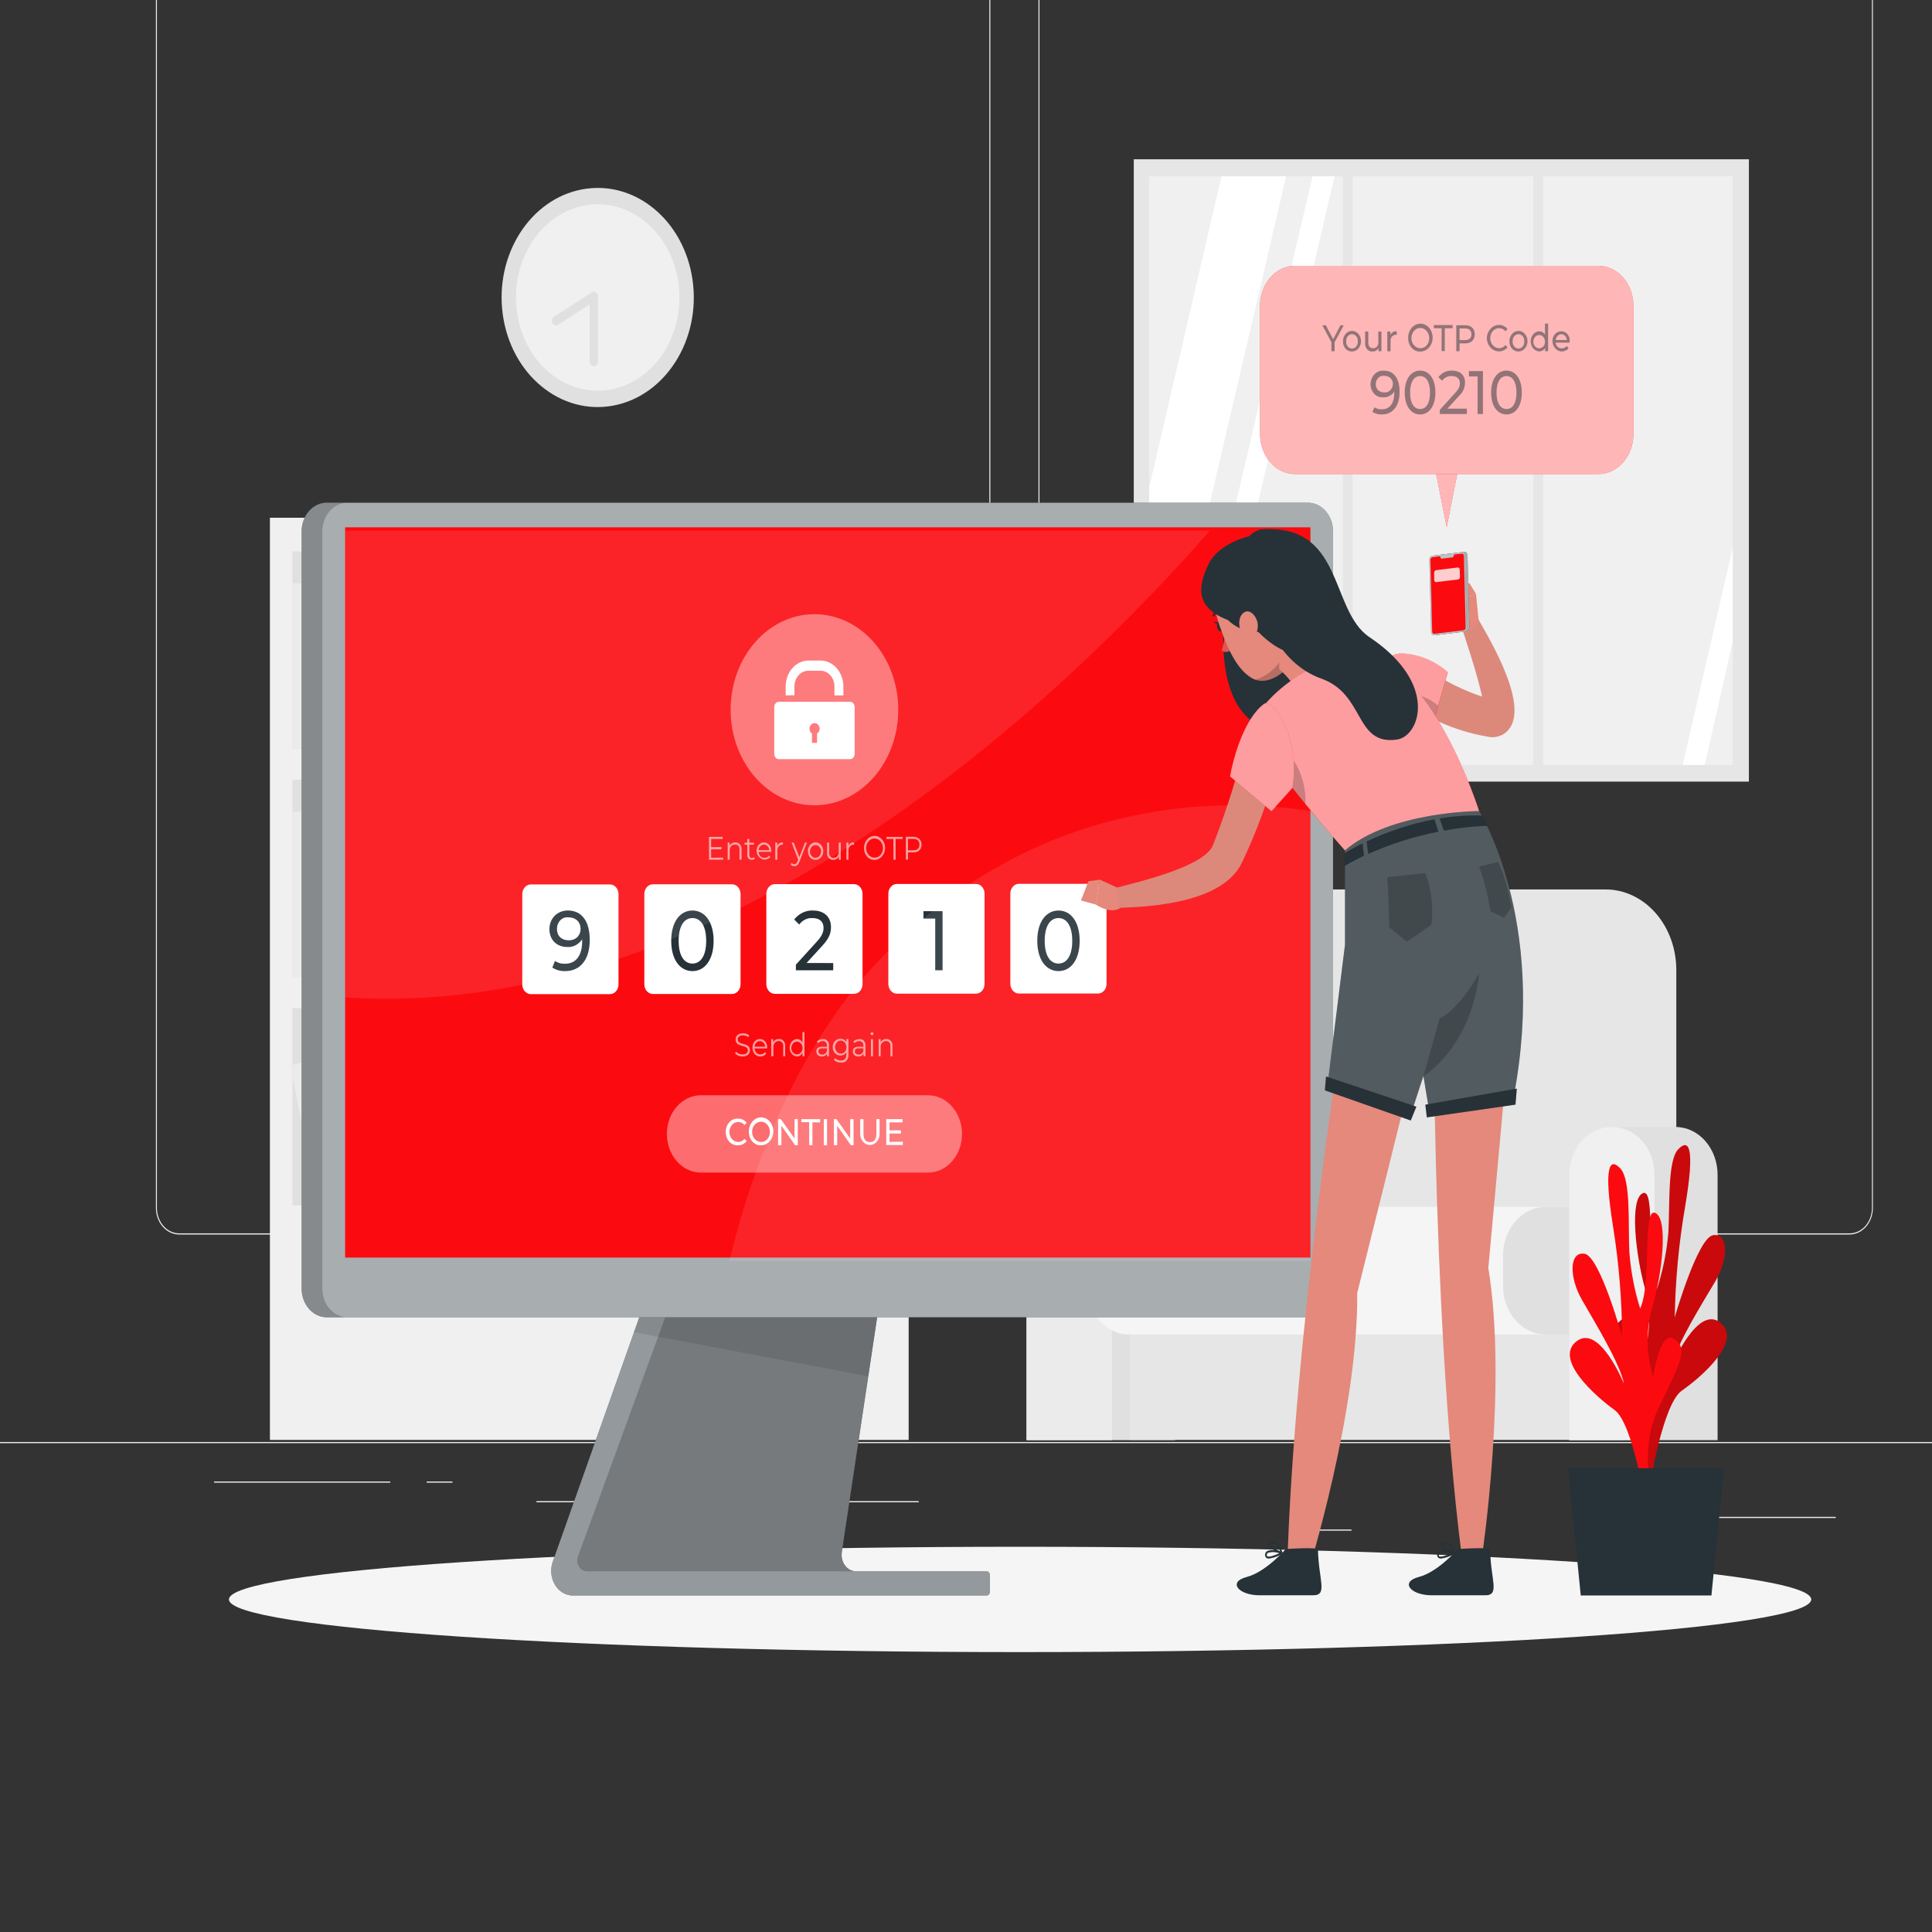 <svg width="500" height="500" viewBox="0 0 500 500" fill="none" xmlns="http://www.w3.org/2000/svg">
<rect x="0" y="0" width="500" height="500" fill="#333333" stroke="none"/>
<g clip-path="url(#clip0_129_144)">
<path d="M528 373.188H0V373.488H528V373.188Z" fill="#EBEBEB"/>
<path d="M475.094 392.56H440.12V392.86H475.094V392.56Z" fill="#EBEBEB"/>
<path d="M349.768 395.835H340.591V396.135H349.768V395.835Z" fill="#EBEBEB"/>
<path d="M439.063 381.387H418.799V381.687H439.063V381.387Z" fill="#EBEBEB"/>
<path d="M101.007 383.41H55.398V383.71H101.007V383.41Z" fill="#EBEBEB"/>
<path d="M117.1 383.41H110.416V383.71H117.1V383.41Z" fill="#EBEBEB"/>
<path d="M237.759 388.49H138.833V388.791H237.759V388.49Z" fill="#EBEBEB"/>
<path d="M250.272 319.489H46.369C44.771 319.486 43.24 318.761 42.112 317.472C40.983 316.183 40.35 314.436 40.35 312.615V-14.185C40.364 -15.996 41.004 -17.728 42.13 -19.003C43.258 -20.279 44.781 -20.997 46.369 -21H250.272C251.871 -21 253.405 -20.276 254.536 -18.986C255.666 -17.697 256.302 -15.948 256.302 -14.125V312.615C256.302 314.438 255.666 316.187 254.536 317.476C253.405 318.765 251.871 319.489 250.272 319.489ZM46.369 -20.759C44.842 -20.756 43.378 -20.062 42.299 -18.829C41.22 -17.597 40.614 -15.927 40.614 -14.185V312.615C40.614 314.356 41.22 316.026 42.299 317.259C43.378 318.491 44.842 319.185 46.369 319.189H250.272C251.8 319.185 253.265 318.492 254.346 317.26C255.426 316.027 256.035 314.357 256.038 312.615V-14.185C256.035 -15.928 255.426 -17.598 254.346 -18.83C253.265 -20.062 251.8 -20.756 250.272 -20.759H46.369Z" fill="#EBEBEB"/>
<path d="M478.695 319.489H274.782C273.183 319.486 271.651 318.761 270.521 317.472C269.391 316.184 268.755 314.437 268.752 312.615V-14.185C268.769 -15.997 269.411 -17.729 270.54 -19.004C271.668 -20.28 273.192 -20.997 274.782 -21H478.695C480.282 -20.994 481.802 -20.275 482.927 -18.999C484.052 -17.724 484.69 -15.994 484.704 -14.185V312.615C484.704 314.434 484.072 316.179 482.945 317.467C481.819 318.756 480.291 319.483 478.695 319.489ZM274.782 -20.759C273.253 -20.756 271.788 -20.062 270.708 -18.83C269.627 -17.598 269.019 -15.928 269.016 -14.185V312.615C269.019 314.357 269.627 316.027 270.708 317.26C271.788 318.492 273.253 319.185 274.782 319.189H478.695C480.224 319.185 481.689 318.492 482.769 317.26C483.85 316.027 484.458 314.357 484.461 312.615V-14.185C484.458 -15.928 483.85 -17.598 482.769 -18.83C481.689 -20.062 480.224 -20.756 478.695 -20.759H274.782Z" fill="#EBEBEB"/>
<path d="M235.161 133.99H69.855V372.646H235.161V133.99Z" fill="#F0F0F0"/>
<path d="M229.311 142.695H75.694V193.732H229.311V142.695Z" fill="#E0E0E0"/>
<path d="M84.417 150.955H75.694V193.72H84.417V150.955Z" fill="#EBEBEB"/>
<path d="M126.615 150.955H117.892V193.72H126.615V150.955Z" fill="#EBEBEB"/>
<path d="M174.515 149.869L165.919 151.558L172.29 193.702L180.886 192.013L174.515 149.869Z" fill="#EBEBEB"/>
<path d="M95.23 156.589H86.507V193.72H95.23V156.589Z" fill="#EBEBEB"/>
<path d="M115.284 156.589H106.561V193.72H115.284V156.589Z" fill="#EBEBEB"/>
<path d="M165.908 156.589H157.186V193.72H165.908V156.589Z" fill="#EBEBEB"/>
<path d="M138.073 155.309L129.559 157.467L136.624 193.714L145.139 191.556L138.073 155.309Z" fill="#EBEBEB"/>
<path d="M102.781 148.823H98.419V193.72H102.781V148.823Z" fill="#EBEBEB"/>
<path d="M154.683 148.823H150.322V193.72H154.683V148.823Z" fill="#EBEBEB"/>
<path d="M75.694 252.836L229.311 252.836V201.799L75.694 201.799V252.836Z" fill="#E0E0E0"/>
<path d="M220.588 252.836H229.311V210.071H220.588V252.836Z" fill="#EBEBEB"/>
<path d="M178.39 252.836H187.113V210.071H178.39V252.836Z" fill="#EBEBEB"/>
<path d="M124.12 251.153L132.716 252.842L139.087 210.698L130.492 209.009L124.12 251.153Z" fill="#EBEBEB"/>
<path d="M209.764 252.836H218.486V215.705H209.764V252.836Z" fill="#EBEBEB"/>
<path d="M189.721 252.836H198.443V215.705H189.721V252.836Z" fill="#EBEBEB"/>
<path d="M139.086 252.836H147.809V215.705H139.086V252.836Z" fill="#EBEBEB"/>
<path d="M159.878 250.67L168.393 252.828L175.458 216.581L166.943 214.423L159.878 250.67Z" fill="#EBEBEB"/>
<path d="M202.224 252.836H206.585V207.939H202.224V252.836Z" fill="#EBEBEB"/>
<path d="M150.321 252.836H154.683V207.939H150.321V252.836Z" fill="#EBEBEB"/>
<path d="M84.417 210.07H75.694V252.836H84.417V210.07Z" fill="#EBEBEB"/>
<path d="M95.23 215.705H86.507V252.836H95.23V215.705Z" fill="#EBEBEB"/>
<path d="M115.284 215.705H106.561V252.836H115.284V215.705Z" fill="#EBEBEB"/>
<path d="M102.781 207.939H98.419V252.836H102.781V207.939Z" fill="#EBEBEB"/>
<path d="M229.311 260.915H75.694V311.952H229.311V260.915Z" fill="#E0E0E0"/>
<path d="M172.582 269.175H163.859V311.94H172.582V269.175Z" fill="#EBEBEB"/>
<path d="M220.491 268.097L211.895 269.787L218.267 311.931L226.862 310.242L220.491 268.097Z" fill="#EBEBEB"/>
<path d="M141.198 274.821H132.476V311.952H141.198V274.821Z" fill="#EBEBEB"/>
<path d="M161.262 274.821H152.54V311.952H161.262V274.821Z" fill="#EBEBEB"/>
<path d="M211.887 274.821H203.164V311.952H211.887V274.821Z" fill="#EBEBEB"/>
<path d="M184.06 273.536L175.545 275.693L182.61 311.94L191.125 309.782L184.06 273.536Z" fill="#EBEBEB"/>
<path d="M148.748 267.056H144.387V311.953H148.748V267.056Z" fill="#EBEBEB"/>
<path d="M200.65 267.056H196.289V311.953H200.65V267.056Z" fill="#EBEBEB"/>
<path d="M120.099 268.108L111.503 269.797L117.874 311.942L126.47 310.252L120.099 268.108Z" fill="#EBEBEB"/>
<path d="M111.492 274.821H102.77V311.952H111.492V274.821Z" fill="#EBEBEB"/>
<path d="M83.66 273.542L75.145 275.7L82.21 311.947L90.725 309.789L83.66 273.542Z" fill="#EBEBEB"/>
<path d="M100.257 267.056H95.895V311.953H100.257V267.056Z" fill="#EBEBEB"/>
<path d="M322.376 230.189H415.536C417.942 230.189 420.325 230.731 422.547 231.782C424.77 232.834 426.789 234.375 428.488 236.318C430.187 238.261 431.533 240.567 432.449 243.104C433.365 245.641 433.833 248.359 433.826 251.103V334.034H304.128V251.103C304.117 245.571 306.033 240.26 309.454 236.339C312.876 232.417 317.524 230.205 322.376 230.189Z" fill="#E6E6E6"/>
<path d="M276.545 291.665H293.209C294.642 291.659 296.062 291.975 297.387 292.596C298.712 293.218 299.916 294.131 300.931 295.285C301.946 296.438 302.75 297.809 303.299 299.318C303.848 300.827 304.129 302.445 304.128 304.078V372.706H265.668V304.078C265.667 302.449 265.947 300.835 266.493 299.329C267.039 297.823 267.84 296.454 268.85 295.302C269.861 294.149 271.06 293.234 272.38 292.61C273.701 291.986 275.116 291.665 276.545 291.665Z" fill="#E0E0E0"/>
<path d="M276.545 291.665H276.894C278.323 291.665 279.738 291.986 281.059 292.61C282.379 293.234 283.578 294.149 284.589 295.301C285.599 296.454 286.4 297.823 286.946 299.329C287.492 300.835 287.772 302.449 287.771 304.078V372.706H265.668V304.078C265.667 302.449 265.947 300.835 266.493 299.329C267.039 297.823 267.84 296.454 268.85 295.301C269.861 294.149 271.06 293.234 272.38 292.61C273.701 291.986 275.116 291.665 276.545 291.665Z" fill="#EBEBEB"/>
<path d="M420.256 341.137H292.417V372.646H420.256V341.137Z" fill="#E6E6E6"/>
<path d="M415.525 312.326H292.237C286.131 312.326 281.181 317.97 281.181 324.932V332.77C281.181 339.732 286.131 345.376 292.237 345.376H415.525C421.632 345.376 426.582 339.732 426.582 332.77V324.932C426.582 317.97 421.632 312.326 415.525 312.326Z" fill="#F5F5F5"/>
<path d="M415.314 312.326H400.034C393.928 312.326 388.978 317.97 388.978 324.932V332.77C388.978 339.732 393.928 345.376 400.034 345.376H415.314C421.42 345.376 426.371 339.732 426.371 332.77V324.932C426.371 317.97 421.42 312.326 415.314 312.326Z" fill="#E0E0E0"/>
<path d="M416.972 291.665H433.646C435.075 291.665 436.49 291.986 437.81 292.61C439.129 293.235 440.328 294.149 441.338 295.302C442.347 296.455 443.147 297.824 443.692 299.33C444.236 300.836 444.515 302.449 444.513 304.078V372.706H406.106V304.078C406.103 302.449 406.382 300.836 406.927 299.33C407.472 297.824 408.272 296.455 409.281 295.302C410.29 294.149 411.489 293.235 412.809 292.61C414.129 291.986 415.543 291.665 416.972 291.665Z" fill="#E0E0E0"/>
<path d="M416.972 291.665H417.331C418.76 291.665 420.175 291.986 421.494 292.61C422.814 293.235 424.013 294.149 425.022 295.302C426.032 296.455 426.832 297.824 427.376 299.33C427.921 300.836 428.2 302.449 428.197 304.078V372.706H406.106V304.078C406.103 302.449 406.382 300.836 406.927 299.33C407.472 297.824 408.272 296.455 409.281 295.302C410.29 294.149 411.489 293.235 412.809 292.61C414.129 291.986 415.543 291.665 416.972 291.665Z" fill="#F0F0F0"/>
<path d="M158.67 104.978C172.227 102.469 181.434 87.905 179.233 72.448C177.032 56.99 164.258 46.494 150.701 49.003C137.144 51.512 127.937 66.076 130.138 81.534C132.339 96.991 145.113 107.487 158.67 104.978Z" fill="#E0E0E0"/>
<path d="M158.074 100.795C169.605 98.661 177.436 86.273 175.564 73.126C173.692 59.98 162.827 51.052 151.296 53.186C139.766 55.32 131.935 67.708 133.807 80.855C135.679 94.001 146.544 102.929 158.074 100.795Z" fill="#F0F0F0"/>
<path d="M153.679 93.548V76.692L143.89 83.013" fill="#F0F0F0"/>
<path d="M153.68 94.752C153.4 94.752 153.131 94.625 152.933 94.399C152.735 94.173 152.624 93.867 152.624 93.548V78.751L144.408 84.06C144.165 84.216 143.877 84.256 143.607 84.17C143.338 84.084 143.11 83.88 142.972 83.603C142.834 83.326 142.798 82.999 142.872 82.692C142.945 82.385 143.121 82.124 143.363 81.965L153.163 75.644C153.323 75.541 153.505 75.488 153.689 75.49C153.873 75.492 154.053 75.548 154.212 75.654C154.372 75.76 154.504 75.912 154.595 76.094C154.687 76.276 154.736 76.482 154.736 76.692V93.548C154.736 93.867 154.625 94.173 154.427 94.399C154.229 94.625 153.96 94.752 153.68 94.752Z" fill="#E0E0E0"/>
<path d="M452.612 41.222H293.42V202.281H452.612V41.222Z" fill="#E6E6E6"/>
<path d="M448.42 45.641H297.401V197.958H448.42V45.641Z" fill="#F0F0F0"/>
<path d="M332.841 45.641L297.401 197.621V126.212L316.114 45.641H332.841Z" fill="white"/>
<path d="M345.396 45.641L309.64 197.958H303.938L339.694 45.641H345.396Z" fill="white"/>
<path d="M448.42 141.756V166.089L441.186 197.958H435.484L448.42 141.756Z" fill="white"/>
<path d="M350.075 42.908H347.53V201.366H350.075V42.908Z" fill="#E6E6E6"/>
<path d="M399.379 42.908H396.834V201.366H399.379V42.908Z" fill="#E6E6E6"/>
<path d="M264 427.56C377.079 427.56 468.748 421.458 468.748 413.931C468.748 406.403 377.079 400.302 264 400.302C150.921 400.302 59.252 406.403 59.252 413.931C59.252 421.458 150.921 427.56 264 427.56Z" fill="#F5F5F5"/>
<path d="M424.407 383.819C424.407 383.819 429.423 371.346 423.689 359.041C417.954 346.736 416.296 343.847 419.95 341.318C423.604 338.79 425.283 351.167 425.283 351.167C427.09 345.578 427.275 339.475 425.811 333.757C423.277 324.86 421.682 310.363 425.146 308.81C428.609 307.257 425.811 326.87 428.831 333.589C430.363 328.886 431.353 323.977 431.777 318.984C432.189 311.832 431.545 300.418 434.28 297.493C437.015 294.567 438.779 296.59 436.086 312.362C434.468 321.791 433.574 331.363 433.414 340.969C433.414 340.969 439.36 320.272 443.362 319.67C447.364 319.068 447.353 325.763 443.932 331.578C440.511 337.393 433.911 347.808 432.833 353.165C432.833 353.165 439.37 337.586 445.241 342.329C451.113 347.073 440.13 356.5 435.231 359.908C430.331 363.315 426.93 384.602 426.93 384.602L424.407 383.819Z" fill="#FB0B0F"/>
<path opacity="0.2" d="M424.407 383.819C424.407 383.819 429.423 371.346 423.689 359.041C417.954 346.736 416.296 343.847 419.95 341.318C423.604 338.79 425.283 351.167 425.283 351.167C427.09 345.578 427.275 339.475 425.811 333.757C423.277 324.86 421.682 310.363 425.146 308.81C428.609 307.257 425.811 326.87 428.831 333.589C430.363 328.886 431.353 323.977 431.777 318.984C432.189 311.832 431.545 300.418 434.28 297.493C437.015 294.567 438.779 296.59 436.086 312.362C434.468 321.791 433.574 331.363 433.414 340.969C433.414 340.969 439.36 320.272 443.362 319.67C447.364 319.068 447.353 325.763 443.932 331.578C440.511 337.393 433.911 347.808 432.833 353.165C432.833 353.165 439.37 337.586 445.241 342.329C451.113 347.073 440.13 356.5 435.231 359.908C430.331 363.315 426.93 384.602 426.93 384.602L424.407 383.819Z" fill="black"/>
<path d="M428.366 388.936C428.366 388.936 423.477 376.379 429.338 364.17C435.199 351.962 436.888 349.096 433.266 346.52C429.644 343.943 427.828 356.272 427.828 356.272C426.078 350.661 425.956 344.558 427.479 338.862C430.109 330.001 431.862 315.529 428.409 313.915C424.956 312.302 427.553 331.975 424.47 338.633C422.986 333.907 422.045 328.982 421.671 323.981C421.333 316.829 422.104 305.427 419.39 302.453C416.676 299.48 414.902 301.478 417.437 317.299C418.954 326.746 419.746 336.326 419.802 345.93C419.802 345.93 414.068 325.137 410.087 324.475C406.106 323.812 406.032 330.494 409.39 336.37C412.748 342.245 419.232 352.768 420.288 358.138C420.288 358.138 413.952 342.486 407.996 347.134C402.04 351.781 412.959 361.389 417.817 364.881C422.675 368.372 425.864 389.719 425.864 389.719L428.366 388.936Z" fill="#FB0B0F"/>
<path d="M405.832 379.978H446.181L442.918 412.908H409.095L405.832 379.978Z" fill="#263238"/>
<path d="M256.186 407.622V411.944C256.186 412.072 256.164 412.199 256.121 412.317C256.078 412.436 256.015 412.543 255.935 412.634C255.856 412.724 255.761 412.796 255.658 412.845C255.554 412.894 255.443 412.919 255.33 412.919H148.231C147.317 412.92 146.418 412.664 145.611 412.176C144.804 411.688 144.115 410.981 143.603 410.118C143.091 409.256 142.773 408.263 142.676 407.228C142.579 406.192 142.706 405.145 143.046 404.179L176.986 308.341L231.834 308.762L229.965 321.199L217.863 401.686C217.773 402.296 217.8 402.922 217.943 403.519C218.086 404.115 218.341 404.67 218.691 405.143C219.04 405.616 219.476 405.997 219.968 406.259C220.46 406.52 220.996 406.657 221.538 406.659H255.33C255.442 406.657 255.553 406.681 255.657 406.729C255.761 406.776 255.855 406.847 255.935 406.937C256.014 407.026 256.077 407.133 256.12 407.251C256.164 407.368 256.186 407.494 256.186 407.622Z" fill="#263238"/>
<path opacity="0.5" d="M256.186 407.622V411.944C256.186 412.072 256.164 412.199 256.121 412.317C256.078 412.436 256.015 412.543 255.935 412.634C255.856 412.724 255.761 412.796 255.658 412.845C255.554 412.894 255.443 412.919 255.33 412.919H148.231C147.317 412.92 146.418 412.664 145.611 412.176C144.804 411.688 144.115 410.981 143.603 410.118C143.091 409.256 142.773 408.263 142.676 407.228C142.579 406.192 142.706 405.145 143.046 404.179L164.092 344.761L176.986 308.341L231.834 308.762L229.965 321.199L224.685 356.199L217.853 401.686C217.762 402.296 217.79 402.922 217.932 403.519C218.075 404.115 218.33 404.67 218.68 405.143C219.03 405.616 219.466 405.997 219.957 406.259C220.449 406.52 220.985 406.657 221.528 406.659H255.32C255.432 406.656 255.545 406.678 255.65 406.725C255.754 406.772 255.85 406.842 255.931 406.932C256.012 407.022 256.076 407.129 256.119 407.248C256.163 407.366 256.186 407.493 256.186 407.622Z" fill="white"/>
<path opacity="0.2" d="M221.538 406.647H151.842C151.441 406.645 151.046 406.532 150.692 406.315C150.338 406.099 150.036 405.787 149.813 405.406C149.59 405.026 149.452 404.588 149.412 404.133C149.372 403.677 149.43 403.218 149.583 402.794L179.341 321.187H229.955L217.853 401.674C217.762 402.285 217.79 402.912 217.933 403.509C218.077 404.107 218.333 404.662 218.684 405.136C219.034 405.609 219.472 405.989 219.965 406.25C220.458 406.511 220.995 406.647 221.538 406.647Z" fill="black"/>
<path opacity="0.1" d="M231.834 308.75L229.965 321.187L224.696 356.187L164.092 344.761L176.986 308.329L231.834 308.75Z" fill="black"/>
<path d="M338.48 130.101H84.565C83.712 130.101 82.867 130.293 82.079 130.665C81.291 131.037 80.576 131.582 79.972 132.27C79.369 132.958 78.891 133.774 78.565 134.672C78.238 135.571 78.07 136.533 78.07 137.506V333.504C78.07 335.468 78.754 337.351 79.972 338.74C81.19 340.129 82.842 340.909 84.565 340.909H338.48C340.203 340.909 341.856 340.129 343.076 338.741C344.295 337.352 344.982 335.469 344.985 333.504V137.506C344.982 135.541 344.295 133.658 343.076 132.269C341.856 130.881 340.203 130.101 338.48 130.101Z" fill="#263238"/>
<path opacity="0.6" d="M338.48 130.101H84.565C83.712 130.101 82.867 130.293 82.079 130.665C81.291 131.037 80.576 131.582 79.972 132.27C79.369 132.958 78.891 133.774 78.565 134.672C78.238 135.571 78.07 136.533 78.07 137.506V333.504C78.07 335.468 78.754 337.351 79.972 338.74C81.19 340.129 82.842 340.909 84.565 340.909H338.48C340.203 340.909 341.856 340.129 343.076 338.741C344.295 337.352 344.982 335.469 344.985 333.504V137.506C344.982 135.541 344.295 133.658 343.076 132.269C341.856 130.881 340.203 130.101 338.48 130.101Z" fill="white"/>
<path opacity="0.2" d="M89.95 340.897H84.565C82.844 340.897 81.194 340.118 79.976 338.732C78.759 337.346 78.073 335.466 78.07 333.504V137.518C78.069 136.545 78.236 135.58 78.562 134.681C78.887 133.781 79.365 132.963 79.969 132.274C80.572 131.586 81.288 131.039 82.077 130.666C82.866 130.293 83.711 130.101 84.565 130.101H89.95C89.094 130.097 88.245 130.285 87.453 130.656C86.661 131.027 85.94 131.572 85.334 132.262C84.727 132.951 84.246 133.77 83.919 134.672C83.591 135.574 83.423 136.542 83.424 137.518V333.504C83.424 334.479 83.593 335.444 83.922 336.344C84.25 337.244 84.732 338.061 85.338 338.749C85.945 339.436 86.665 339.979 87.456 340.348C88.248 340.717 89.095 340.903 89.95 340.897Z" fill="black"/>
<path d="M339.134 136.47H89.316V325.461H339.134V136.47Z" fill="#FB0B0F"/>
<path opacity="0.4" d="M210.778 208.409C222.757 208.409 232.468 197.337 232.468 183.679C232.468 170.021 222.757 158.949 210.778 158.949C198.798 158.949 189.087 170.021 189.087 183.679C189.087 197.337 198.798 208.409 210.778 208.409Z" fill="white"/>
<path d="M205.603 179.923V177.659C205.603 176.58 205.979 175.545 206.649 174.782C207.318 174.019 208.226 173.59 209.173 173.59H212.341C212.813 173.584 213.282 173.684 213.72 173.886C214.157 174.087 214.556 174.386 214.892 174.765C215.228 175.143 215.495 175.594 215.677 176.091C215.859 176.588 215.952 177.121 215.952 177.659V179.971H218.265V177.659C218.262 175.882 217.641 174.178 216.539 172.921C215.437 171.664 213.942 170.956 212.383 170.953H209.215C207.656 170.956 206.161 171.664 205.059 172.921C203.956 174.178 203.336 175.882 203.333 177.659V179.971L205.603 179.923Z" fill="white"/>
<path d="M200.376 182.969V195.117C200.376 195.294 200.407 195.47 200.466 195.633C200.525 195.797 200.613 195.945 200.722 196.071C200.832 196.196 200.963 196.295 201.106 196.363C201.25 196.431 201.403 196.466 201.559 196.466H219.996C220.152 196.466 220.306 196.431 220.449 196.363C220.593 196.295 220.723 196.196 220.833 196.071C220.943 195.945 221.03 195.797 221.089 195.633C221.149 195.47 221.179 195.294 221.179 195.117V182.969C221.179 182.611 221.055 182.268 220.833 182.015C220.611 181.762 220.31 181.62 219.996 181.62H201.559C201.403 181.62 201.25 181.655 201.106 181.723C200.963 181.791 200.832 181.89 200.722 182.015C200.613 182.141 200.525 182.289 200.466 182.453C200.407 182.616 200.376 182.792 200.376 182.969ZM211.443 189.844V192.252H210.144V189.844C209.954 189.723 209.794 189.549 209.68 189.339C209.565 189.128 209.5 188.887 209.489 188.64C209.489 188.24 209.628 187.858 209.876 187.575C210.123 187.293 210.459 187.135 210.809 187.135C211.159 187.135 211.495 187.293 211.743 187.575C211.99 187.858 212.129 188.24 212.129 188.64C212.116 188.891 212.045 189.134 211.925 189.345C211.805 189.556 211.639 189.728 211.443 189.844Z" fill="white"/>
<path d="M157.861 228.889H137.375C136.156 228.889 135.168 230.016 135.168 231.406V254.763C135.168 256.153 136.156 257.279 137.375 257.279H157.861C159.08 257.279 160.068 256.153 160.068 254.763V231.406C160.068 230.016 159.08 228.889 157.861 228.889Z" fill="white"/>
<path d="M189.446 228.853H168.96C167.741 228.853 166.753 229.98 166.753 231.369V254.727C166.753 256.117 167.741 257.243 168.96 257.243H189.446C190.665 257.243 191.653 256.117 191.653 254.727V231.369C191.653 229.98 190.665 228.853 189.446 228.853Z" fill="white"/>
<path d="M221.021 228.817H200.535C199.316 228.817 198.328 229.943 198.328 231.333V254.691C198.328 256.08 199.316 257.207 200.535 257.207H221.021C222.24 257.207 223.228 256.08 223.228 254.691V231.333C223.228 229.943 222.24 228.817 221.021 228.817Z" fill="white"/>
<path d="M252.595 228.769H232.109C230.89 228.769 229.902 229.895 229.902 231.285V254.643C229.902 256.032 230.89 257.159 232.109 257.159H252.595C253.814 257.159 254.802 256.032 254.802 254.643V231.285C254.802 229.895 253.814 228.769 252.595 228.769Z" fill="white"/>
<path d="M284.17 228.733H263.684C262.465 228.733 261.477 229.859 261.477 231.249V254.606C261.477 255.996 262.465 257.123 263.684 257.123H284.17C285.389 257.123 286.377 255.996 286.377 254.606V231.249C286.377 229.859 285.389 228.733 284.17 228.733Z" fill="white"/>
<path d="M268.446 243.482C268.446 238.485 270.79 235.644 273.937 235.644C277.084 235.644 279.418 238.485 279.418 243.482C279.418 248.478 277.073 251.32 273.937 251.32C270.801 251.32 268.446 248.478 268.446 243.482ZM277.496 243.482C277.496 239.557 276.028 237.594 273.937 237.594C271.846 237.594 270.368 239.557 270.368 243.482C270.368 247.407 271.825 249.369 273.937 249.369C276.049 249.369 277.496 247.395 277.496 243.482Z" fill="#263238"/>
<path d="M152.624 243.289C152.624 248.514 150.026 251.32 146.288 251.32C145.121 251.367 143.965 251.055 142.941 250.417L143.617 248.695C144.401 249.212 145.299 249.463 146.204 249.417C148.928 249.417 150.66 247.467 150.66 243.626V243.084C150.209 243.757 149.62 244.292 148.943 244.64C148.267 244.989 147.525 245.141 146.785 245.083C144.113 245.083 142.191 243.265 142.191 240.448C142.191 237.63 144.303 235.632 146.932 235.632C150.586 235.644 152.624 238.401 152.624 243.289ZM150.259 240.375C150.259 238.798 149.203 237.414 147.091 237.414C146.721 237.363 146.346 237.401 145.991 237.527C145.635 237.653 145.307 237.864 145.027 238.145C144.748 238.425 144.524 238.77 144.37 239.157C144.216 239.543 144.136 239.963 144.134 240.387C144.134 242.193 145.306 243.349 147.196 243.349C149.087 243.349 150.259 242.061 150.259 240.375Z" fill="#263238"/>
<path d="M173.712 243.482C173.712 238.485 176.056 235.644 179.203 235.644C182.35 235.644 184.684 238.485 184.684 243.482C184.684 248.478 182.339 251.32 179.203 251.32C176.067 251.32 173.712 248.478 173.712 243.482ZM182.762 243.482C182.762 239.557 181.305 237.594 179.203 237.594C177.102 237.594 175.634 239.557 175.634 243.482C175.634 247.407 177.091 249.369 179.203 249.369C181.315 249.369 182.762 247.407 182.762 243.482Z" fill="#263238"/>
<path d="M215.636 249.237V251.103H205.973V249.658L211.443 243.638C212.869 242.061 213.133 241.098 213.133 240.135C213.133 238.557 212.161 237.594 210.271 237.594C209.626 237.553 208.981 237.682 208.386 237.97C207.791 238.258 207.262 238.698 206.839 239.256L205.53 237.967C206.147 237.188 206.91 236.575 207.761 236.173C208.612 235.771 209.531 235.59 210.451 235.644C213.249 235.644 215.055 237.281 215.055 239.906C215.055 241.399 214.675 242.735 212.848 244.722L208.74 249.225L215.636 249.237Z" fill="#263238"/>
<path d="M243.936 235.812V251.103H242.035V237.726H238.994V235.812H243.936Z" fill="#263238"/>
<g opacity="0.6">
<path d="M187.155 221.954V222.496H183.491V216.584H187.039V217.126H184.04V219.233H186.712V219.799H184.04V221.99L187.155 221.954Z" fill="white"/>
<path d="M191.907 219.919V222.496H191.379V219.979C191.41 219.792 191.403 219.6 191.356 219.417C191.309 219.234 191.225 219.066 191.111 218.928C190.997 218.789 190.855 218.683 190.698 218.619C190.541 218.555 190.372 218.534 190.207 218.559C190.021 218.543 189.834 218.575 189.66 218.651C189.486 218.726 189.328 218.845 189.199 218.997C189.069 219.15 188.97 219.333 188.909 219.534C188.847 219.735 188.826 219.948 188.845 220.16V222.496H188.327V218.053H188.823V218.872C188.982 218.594 189.203 218.37 189.463 218.222C189.722 218.074 190.012 218.007 190.302 218.029C190.522 218.007 190.744 218.042 190.95 218.131C191.157 218.219 191.344 218.359 191.498 218.54C191.652 218.72 191.768 218.938 191.839 219.177C191.91 219.415 191.933 219.669 191.907 219.919Z" fill="white"/>
<path d="M195.36 222.207C195.128 222.421 194.835 222.533 194.537 222.52C194.385 222.534 194.232 222.511 194.088 222.451C193.945 222.392 193.814 222.298 193.706 222.175C193.598 222.053 193.514 221.905 193.46 221.742C193.407 221.579 193.385 221.405 193.396 221.232V218.595H192.699V218.089H193.396V217.126H193.924V218.089H195.107V218.595H193.924V221.244C193.924 221.773 194.157 222.05 194.589 222.05C194.799 222.058 195.005 221.981 195.17 221.834L195.36 222.207Z" fill="white"/>
<path d="M199.584 220.461H196.332C196.356 220.897 196.531 221.303 196.818 221.592C197.105 221.881 197.481 222.029 197.863 222.002C198.087 222.01 198.309 221.963 198.515 221.863C198.722 221.763 198.906 221.614 199.056 221.424L199.352 221.81C199.064 222.118 198.706 222.328 198.318 222.416C197.931 222.504 197.529 222.466 197.16 222.306C196.79 222.147 196.467 221.873 196.227 221.515C195.988 221.157 195.841 220.729 195.804 220.28C195.789 219.988 195.828 219.694 195.917 219.419C196.007 219.144 196.145 218.893 196.323 218.682C196.502 218.47 196.716 218.303 196.954 218.191C197.192 218.079 197.447 218.024 197.705 218.029C197.961 218.023 198.216 218.078 198.452 218.191C198.689 218.304 198.902 218.471 199.079 218.683C199.256 218.895 199.392 219.146 199.479 219.421C199.566 219.696 199.602 219.989 199.584 220.28C199.584 220.28 199.584 220.389 199.584 220.461ZM196.332 220.016H199.088C199.058 219.623 198.899 219.257 198.644 218.99C198.389 218.724 198.056 218.576 197.71 218.576C197.364 218.576 197.03 218.724 196.775 218.99C196.52 219.257 196.362 219.623 196.332 220.016Z" fill="white"/>
<path d="M202.615 218.029V218.595H202.489C202.303 218.584 202.117 218.62 201.945 218.7C201.774 218.781 201.619 218.904 201.494 219.06C201.369 219.217 201.276 219.403 201.221 219.606C201.167 219.809 201.152 220.023 201.179 220.232V222.496H200.641V218.053H201.148V218.92C201.283 218.619 201.497 218.372 201.759 218.212C202.021 218.053 202.32 217.989 202.615 218.029Z" fill="white"/>
<path d="M208.824 218.053L206.881 223.025C206.553 223.892 206.142 224.169 205.582 224.169C205.409 224.176 205.237 224.144 205.076 224.074C204.914 224.003 204.767 223.897 204.642 223.76L204.885 223.314C204.975 223.425 205.085 223.512 205.207 223.57C205.329 223.628 205.46 223.656 205.592 223.652C205.941 223.652 206.173 223.471 206.395 222.917L206.564 222.484L204.864 218.053H205.413L206.87 221.821L208.338 218.053H208.824Z" fill="white"/>
<path d="M209.088 220.28C209.086 219.832 209.201 219.393 209.417 219.02C209.634 218.646 209.944 218.354 210.306 218.181C210.669 218.007 211.068 217.961 211.454 218.047C211.84 218.133 212.195 218.348 212.473 218.664C212.752 218.98 212.942 219.383 213.02 219.822C213.097 220.262 213.058 220.717 212.908 221.132C212.758 221.546 212.504 221.9 212.177 222.15C211.851 222.399 211.466 222.532 211.073 222.532C210.811 222.544 210.549 222.494 210.304 222.385C210.059 222.276 209.837 222.111 209.65 221.899C209.464 221.688 209.318 221.435 209.221 221.157C209.124 220.878 209.079 220.58 209.088 220.28ZM212.509 220.28C212.497 219.957 212.401 219.645 212.235 219.383C212.068 219.122 211.837 218.921 211.571 218.808C211.306 218.694 211.016 218.673 210.74 218.745C210.463 218.818 210.211 218.981 210.016 219.216C209.82 219.45 209.689 219.745 209.64 220.064C209.59 220.383 209.624 220.711 209.736 221.008C209.849 221.305 210.036 221.557 210.274 221.734C210.511 221.911 210.789 222.004 211.073 222.002C211.267 222.001 211.457 221.955 211.634 221.866C211.811 221.778 211.97 221.649 212.102 221.488C212.234 221.326 212.335 221.136 212.4 220.928C212.464 220.721 212.491 220.5 212.478 220.28H212.509Z" fill="white"/>
<path d="M217.589 218.053V222.496H217.093V221.677C216.948 221.951 216.741 222.175 216.494 222.325C216.247 222.476 215.968 222.547 215.688 222.532C215.465 222.557 215.24 222.525 215.029 222.438C214.818 222.35 214.627 222.21 214.47 222.028C214.313 221.845 214.194 221.625 214.121 221.383C214.049 221.141 214.025 220.883 214.051 220.63V218.053H214.569V220.569C214.537 220.756 214.545 220.949 214.592 221.132C214.638 221.315 214.722 221.482 214.837 221.621C214.951 221.759 215.093 221.865 215.25 221.929C215.407 221.994 215.575 222.014 215.741 221.99C215.924 222.002 216.108 221.968 216.279 221.891C216.449 221.813 216.603 221.694 216.729 221.541C216.855 221.388 216.95 221.206 217.007 221.007C217.065 220.808 217.083 220.597 217.061 220.389V218.053H217.589Z" fill="white"/>
<path d="M221.021 218.029V218.595H220.895C220.709 218.584 220.523 218.62 220.351 218.701C220.179 218.781 220.025 218.904 219.9 219.061C219.775 219.217 219.682 219.404 219.627 219.606C219.573 219.809 219.558 220.023 219.585 220.233V222.496H219.057V218.053H219.564V218.92C219.699 218.621 219.911 218.375 220.171 218.216C220.431 218.057 220.728 217.992 221.021 218.029Z" fill="white"/>
<path d="M223.608 219.546C223.589 218.928 223.733 218.317 224.02 217.792C224.308 217.267 224.727 216.852 225.222 216.6C225.718 216.348 226.269 216.271 226.803 216.379C227.338 216.486 227.832 216.773 228.223 217.203C228.614 217.633 228.883 218.186 228.996 218.791C229.109 219.396 229.061 220.026 228.857 220.6C228.654 221.174 228.305 221.666 227.856 222.012C227.406 222.359 226.875 222.544 226.333 222.544C225.979 222.56 225.626 222.495 225.295 222.351C224.965 222.208 224.663 221.989 224.408 221.709C224.154 221.429 223.951 221.093 223.814 220.721C223.676 220.349 223.606 219.95 223.608 219.546ZM228.497 219.546C228.51 219.05 228.391 218.561 228.157 218.142C227.923 217.723 227.584 217.394 227.184 217.197C226.784 217.001 226.342 216.946 225.914 217.039C225.486 217.132 225.093 217.37 224.785 217.721C224.477 218.072 224.268 218.521 224.186 219.009C224.104 219.496 224.153 220.001 224.325 220.457C224.498 220.913 224.786 221.299 225.154 221.566C225.521 221.833 225.95 221.968 226.385 221.954C226.946 221.954 227.483 221.701 227.879 221.249C228.275 220.797 228.497 220.185 228.497 219.546Z" fill="white"/>
<path d="M231.201 217.126H229.385V216.584H233.609V217.126H231.782V222.496H231.233L231.201 217.126Z" fill="white"/>
<path d="M238.498 218.595C238.498 219.799 237.696 220.605 236.386 220.605H235.003V222.472H234.433V216.56H236.365C237.696 216.584 238.498 217.391 238.498 218.595ZM237.949 218.595C237.949 217.644 237.4 217.102 236.365 217.102H234.992V220.052H236.365C237.4 220.076 237.949 219.546 237.949 218.595Z" fill="white"/>
</g>
<g opacity="0.6">
<path d="M190.239 272.642L190.45 272.173C190.924 272.642 191.533 272.895 192.161 272.883C193.122 272.883 193.544 272.425 193.544 271.835C193.544 270.222 190.376 271.209 190.376 269.03C190.376 268.163 190.967 267.417 192.277 267.417C192.845 267.408 193.402 267.588 193.882 267.935L193.702 268.428C193.276 268.118 192.782 267.951 192.277 267.947C191.337 267.947 190.915 268.428 190.915 269.018C190.915 270.631 194.083 269.656 194.083 271.799C194.083 272.678 193.481 273.413 192.161 273.413C191.458 273.443 190.771 273.167 190.239 272.642Z" fill="white"/>
<path d="M198.528 271.33H195.276C195.3 271.766 195.475 272.172 195.762 272.461C196.049 272.75 196.425 272.897 196.807 272.871C197.031 272.879 197.254 272.832 197.46 272.732C197.666 272.632 197.85 272.482 198 272.293L198.296 272.678C198.11 272.921 197.879 273.113 197.62 273.24C197.36 273.367 197.079 273.426 196.797 273.413C196.529 273.431 196.26 273.386 196.009 273.28C195.757 273.174 195.528 273.009 195.335 272.796C195.142 272.583 194.99 272.327 194.889 272.043C194.788 271.76 194.74 271.455 194.748 271.149C194.735 270.857 194.775 270.565 194.865 270.29C194.955 270.016 195.093 269.766 195.271 269.555C195.449 269.344 195.663 269.177 195.9 269.064C196.137 268.951 196.392 268.894 196.649 268.898C196.906 268.89 197.162 268.944 197.4 269.056C197.638 269.168 197.852 269.335 198.03 269.547C198.208 269.759 198.346 270.011 198.433 270.287C198.521 270.563 198.557 270.857 198.539 271.149C198.539 271.149 198.528 271.27 198.528 271.33ZM195.276 270.884H198.032C198.002 270.492 197.844 270.126 197.589 269.859C197.334 269.593 197 269.445 196.654 269.445C196.308 269.445 195.975 269.593 195.72 269.859C195.464 270.126 195.306 270.492 195.276 270.884Z" fill="white"/>
<path d="M203.207 270.788V273.364H202.689V270.848C202.719 270.662 202.709 270.471 202.662 270.289C202.614 270.108 202.53 269.942 202.416 269.805C202.302 269.668 202.161 269.563 202.005 269.5C201.849 269.436 201.681 269.416 201.517 269.439C201.331 269.424 201.144 269.456 200.97 269.531C200.796 269.607 200.638 269.726 200.509 269.878C200.379 270.031 200.28 270.214 200.219 270.415C200.158 270.616 200.136 270.829 200.155 271.041V273.364H199.584V268.934H200.091V269.752C200.249 269.473 200.469 269.246 200.729 269.096C200.989 268.946 201.279 268.877 201.57 268.898C201.792 268.87 202.018 268.901 202.228 268.987C202.439 269.072 202.63 269.211 202.788 269.393C202.945 269.575 203.064 269.794 203.137 270.036C203.209 270.277 203.233 270.534 203.207 270.788Z" fill="white"/>
<path d="M208.201 267.104V273.365H207.695V272.486C207.54 272.779 207.319 273.019 207.056 273.182C206.792 273.345 206.495 273.425 206.195 273.413C205.695 273.371 205.227 273.115 204.886 272.696C204.544 272.278 204.354 271.727 204.354 271.155C204.354 270.583 204.544 270.033 204.886 269.614C205.227 269.195 205.695 268.939 206.195 268.898C206.487 268.886 206.777 268.961 207.036 269.115C207.295 269.269 207.515 269.497 207.673 269.777V267.104H208.201ZM207.684 271.149C207.672 270.826 207.576 270.515 207.41 270.253C207.244 269.992 207.014 269.792 206.748 269.678C206.483 269.564 206.195 269.541 205.918 269.613C205.642 269.684 205.39 269.847 205.194 270.08C204.998 270.314 204.866 270.607 204.815 270.925C204.765 271.243 204.797 271.571 204.908 271.868C205.019 272.165 205.204 272.419 205.441 272.597C205.677 272.775 205.954 272.871 206.237 272.871C206.434 272.875 206.628 272.832 206.81 272.746C206.991 272.66 207.155 272.532 207.29 272.37C207.426 272.209 207.531 272.017 207.599 271.807C207.667 271.596 207.696 271.373 207.684 271.149Z" fill="white"/>
<path d="M214.537 270.619V273.364H214.031V272.678C213.884 272.925 213.683 273.123 213.447 273.252C213.211 273.381 212.95 273.436 212.689 273.413C211.813 273.413 211.274 272.883 211.274 272.112C211.274 271.342 211.655 270.908 212.774 270.908H214.009V270.643C214.024 270.481 214.007 270.317 213.96 270.163C213.912 270.009 213.834 269.87 213.733 269.754C213.632 269.639 213.509 269.551 213.375 269.496C213.24 269.442 213.096 269.422 212.953 269.439C212.479 269.431 212.017 269.619 211.655 269.969L211.422 269.524C211.868 269.118 212.425 268.904 212.996 268.922C213.199 268.894 213.406 268.918 213.6 268.993C213.795 269.068 213.972 269.191 214.12 269.353C214.267 269.516 214.382 269.714 214.454 269.933C214.526 270.152 214.555 270.386 214.537 270.619ZM214.009 272.028V271.306H212.784C212.035 271.306 211.792 271.643 211.792 272.1C211.792 272.558 212.151 272.931 212.774 272.931C213.037 272.951 213.3 272.874 213.522 272.711C213.744 272.549 213.915 272.309 214.009 272.028Z" fill="white"/>
<path d="M219.574 268.934V272.775C219.616 273.077 219.594 273.385 219.511 273.676C219.428 273.966 219.286 274.23 219.097 274.446C218.908 274.662 218.676 274.824 218.421 274.918C218.167 275.013 217.896 275.037 217.631 274.99C216.975 275.019 216.331 274.78 215.815 274.316L216.079 273.858C216.512 274.257 217.054 274.47 217.61 274.46C218.603 274.46 219.046 273.955 219.046 272.859V272.293C218.879 272.571 218.653 272.795 218.389 272.944C218.124 273.094 217.831 273.164 217.536 273.148C217.277 273.17 217.016 273.131 216.771 273.033C216.525 272.935 216.3 272.78 216.109 272.579C215.919 272.377 215.767 272.133 215.663 271.861C215.559 271.589 215.505 271.295 215.505 270.999C215.505 270.702 215.559 270.409 215.663 270.137C215.767 269.865 215.919 269.621 216.109 269.419C216.3 269.217 216.525 269.063 216.771 268.965C217.016 268.867 217.277 268.828 217.536 268.85C217.836 268.833 218.135 268.906 218.403 269.06C218.672 269.214 218.9 269.444 219.067 269.729V268.886L219.574 268.934ZM219.067 271.041C219.078 270.705 219 270.374 218.844 270.089C218.689 269.804 218.461 269.578 218.192 269.442C217.923 269.305 217.625 269.263 217.334 269.321C217.044 269.379 216.776 269.534 216.564 269.767C216.352 270.001 216.206 270.301 216.144 270.629C216.083 270.958 216.109 271.3 216.219 271.611C216.329 271.923 216.518 272.19 216.763 272.378C217.007 272.566 217.294 272.666 217.589 272.666C217.782 272.68 217.975 272.647 218.156 272.571C218.337 272.495 218.503 272.377 218.642 272.224C218.781 272.071 218.89 271.887 218.964 271.684C219.037 271.48 219.072 271.261 219.067 271.041Z" fill="white"/>
<path d="M223.978 270.619V273.364H223.482V272.678C223.334 272.924 223.133 273.121 222.897 273.25C222.662 273.379 222.401 273.435 222.14 273.413C221.253 273.413 220.715 272.883 220.715 272.112C220.715 271.342 221.106 270.908 222.225 270.908H223.45V270.643C223.45 269.885 223.08 269.439 222.394 269.439C221.922 269.433 221.465 269.621 221.106 269.969L220.863 269.524C221.313 269.118 221.873 268.905 222.447 268.922C222.65 268.896 222.855 268.922 223.048 268.997C223.241 269.073 223.417 269.196 223.564 269.359C223.71 269.521 223.823 269.718 223.895 269.936C223.966 270.154 223.995 270.387 223.978 270.619ZM223.45 272.028V271.306H222.235C221.475 271.306 221.232 271.643 221.232 272.1C221.232 272.558 221.602 272.931 222.225 272.931C222.487 272.952 222.749 272.875 222.97 272.713C223.19 272.55 223.359 272.31 223.45 272.028Z" fill="white"/>
<path d="M225.288 267.525C225.303 267.421 225.35 267.326 225.42 267.258C225.491 267.19 225.581 267.153 225.673 267.153C225.766 267.153 225.855 267.19 225.926 267.258C225.996 267.326 226.043 267.421 226.058 267.525C226.043 267.629 225.996 267.724 225.926 267.792C225.855 267.86 225.766 267.898 225.673 267.898C225.581 267.898 225.491 267.86 225.42 267.792C225.35 267.724 225.303 267.629 225.288 267.525ZM225.404 268.934H225.932V273.364H225.404V268.934Z" fill="white"/>
<path d="M230.969 270.788V273.365H230.451V270.848C230.481 270.662 230.471 270.471 230.424 270.29C230.377 270.109 230.292 269.943 230.178 269.806C230.064 269.668 229.923 269.564 229.767 269.5C229.611 269.437 229.444 269.416 229.279 269.44C229.093 269.425 228.906 269.456 228.732 269.532C228.558 269.608 228.401 269.726 228.271 269.879C228.141 270.031 228.042 270.214 227.981 270.415C227.92 270.616 227.898 270.83 227.917 271.041V273.365H227.399V268.934H227.896V269.753C228.053 269.473 228.273 269.247 228.533 269.096C228.793 268.946 229.083 268.877 229.374 268.898C229.593 268.878 229.814 268.915 230.019 269.004C230.225 269.093 230.411 269.233 230.563 269.414C230.715 269.594 230.831 269.811 230.901 270.049C230.971 270.287 230.994 270.539 230.969 270.788Z" fill="white"/>
</g>
<path opacity="0.4" d="M240.198 303.464H181.347C179.022 303.461 176.792 302.406 175.149 300.53C173.506 298.654 172.583 296.111 172.583 293.459C172.583 290.808 173.506 288.265 175.149 286.389C176.792 284.513 179.022 283.457 181.347 283.454H240.198C242.526 283.454 244.758 284.508 246.403 286.385C248.049 288.261 248.974 290.806 248.974 293.459C248.974 296.113 248.049 298.658 246.403 300.534C244.758 302.41 242.526 303.464 240.198 303.464Z" fill="white"/>
<path d="M187.82 292.954C187.815 292.485 187.895 292.02 188.054 291.588C188.213 291.156 188.449 290.765 188.746 290.441C189.043 290.117 189.395 289.866 189.781 289.704C190.167 289.542 190.578 289.472 190.988 289.498C191.408 289.481 191.825 289.567 192.214 289.75C192.602 289.932 192.951 290.208 193.237 290.558L192.688 291.16C192.476 290.899 192.217 290.693 191.929 290.556C191.642 290.419 191.331 290.354 191.02 290.365C190.645 290.369 190.277 290.479 189.948 290.685C189.619 290.891 189.341 291.186 189.137 291.545C188.933 291.904 188.81 292.314 188.779 292.74C188.748 293.166 188.81 293.595 188.96 293.987C189.109 294.379 189.342 294.722 189.636 294.987C189.931 295.251 190.278 295.429 190.648 295.503C191.017 295.577 191.396 295.546 191.753 295.412C192.109 295.278 192.43 295.046 192.688 294.735L193.237 295.337C192.949 295.688 192.598 295.964 192.208 296.147C191.818 296.33 191.399 296.415 190.977 296.397C190.568 296.423 190.159 296.354 189.774 296.192C189.39 296.03 189.039 295.78 188.743 295.457C188.446 295.134 188.212 294.746 188.053 294.315C187.894 293.884 187.815 293.421 187.82 292.954Z" fill="white"/>
<path d="M193.808 292.954C193.778 292.233 193.939 291.519 194.268 290.903C194.598 290.287 195.082 289.798 195.657 289.499C196.233 289.199 196.874 289.103 197.498 289.223C198.122 289.343 198.7 289.673 199.158 290.171C199.616 290.669 199.933 291.311 200.068 292.016C200.202 292.721 200.149 293.456 199.914 294.126C199.679 294.795 199.274 295.37 198.75 295.775C198.226 296.179 197.608 296.396 196.976 296.397C196.566 296.422 196.157 296.351 195.773 296.189C195.388 296.026 195.037 295.776 194.741 295.454C194.444 295.132 194.208 294.744 194.048 294.314C193.887 293.884 193.806 293.421 193.808 292.954ZM199.246 292.954C199.252 292.433 199.122 291.921 198.873 291.484C198.623 291.048 198.265 290.706 197.845 290.502C197.424 290.298 196.96 290.242 196.511 290.34C196.062 290.438 195.649 290.686 195.324 291.053C194.999 291.42 194.778 291.889 194.687 292.399C194.597 292.91 194.642 293.44 194.817 293.922C194.992 294.403 195.289 294.815 195.669 295.103C196.05 295.392 196.497 295.545 196.955 295.542C197.256 295.554 197.557 295.495 197.838 295.369C198.12 295.244 198.375 295.054 198.59 294.811C198.804 294.569 198.973 294.279 199.086 293.96C199.199 293.64 199.253 293.298 199.246 292.954Z" fill="white"/>
<path d="M206.469 289.631V296.373H205.772L202.224 291.34V296.373H201.379V289.631H202.076L205.625 294.651V289.631H206.469Z" fill="white"/>
<path d="M209.416 290.413H207.388V289.631H212.256V290.461H210.25V296.373H209.416V290.413Z" fill="white"/>
<path d="M213.196 289.631H214.041V296.373H213.196V289.631Z" fill="white"/>
<path d="M220.905 289.631V296.373H220.208L216.66 291.34V296.373H215.815V289.631H216.48L220.028 294.651V289.631H220.905Z" fill="white"/>
<path d="M222.626 293.411V289.631H223.471V293.423C223.471 294.916 224.073 295.59 225.14 295.59C226.206 295.59 226.808 294.916 226.808 293.423V289.631H227.632V293.459C227.632 294.216 227.368 294.942 226.899 295.477C226.43 296.012 225.793 296.313 225.129 296.313C224.465 296.313 223.829 296.012 223.359 295.477C222.89 294.942 222.626 294.216 222.626 293.459V293.411Z" fill="white"/>
<path d="M233.651 295.482V296.325H229.363V289.631H233.587V290.461H230.208V292.532H233.165V293.351H230.208V295.53L233.651 295.482Z" fill="white"/>
<path opacity="0.1" d="M313.093 137.349C278.552 176.804 189.837 264.624 89.316 258.122V137.349H313.093Z" fill="white"/>
<path opacity="0.1" d="M339.124 209.866V326.352H188.729C194.494 302.826 206.026 270.608 228.392 247.587C268.625 206.17 315.322 206.29 339.124 209.866Z" fill="white"/>
<path d="M370.899 118.772L374.405 136.422L377.911 118.772H370.899Z" fill="#FB0B0F"/>
<path opacity="0.7" d="M370.899 118.772L374.405 136.422L377.911 118.772H370.899Z" fill="white"/>
<path d="M413.646 68.794H335.175C330.165 68.794 326.104 73.424 326.104 79.136V112.342C326.104 118.054 330.165 122.685 335.175 122.685H413.646C418.656 122.685 422.717 118.054 422.717 112.342V79.136C422.717 73.424 418.656 68.794 413.646 68.794Z" fill="#FB0B0F"/>
<path opacity="0.7" d="M413.646 68.794H335.175C330.165 68.794 326.104 73.424 326.104 79.136V112.342C326.104 118.054 330.165 122.685 335.175 122.685H413.646C418.656 122.685 422.717 118.054 422.717 112.342V79.136C422.717 73.424 418.656 68.794 413.646 68.794Z" fill="white"/>
<g opacity="0.5">
<path d="M345.397 88.564V90.887H344.563V88.564L342.218 84.181H343.126L345.017 87.793L346.917 84.181H347.752L345.397 88.564Z" fill="#263238"/>
<path d="M347.562 88.347C347.553 87.819 347.683 87.3 347.934 86.856C348.185 86.412 348.547 86.063 348.973 85.855C349.398 85.646 349.869 85.586 350.324 85.683C350.78 85.781 351.199 86.03 351.53 86.4C351.861 86.77 352.087 87.244 352.181 87.762C352.274 88.279 352.23 88.817 352.055 89.306C351.88 89.795 351.581 90.213 351.196 90.508C350.811 90.802 350.359 90.96 349.895 90.96C349.588 90.976 349.282 90.921 348.995 90.796C348.708 90.671 348.447 90.48 348.228 90.235C348.008 89.989 347.836 89.695 347.722 89.37C347.607 89.045 347.552 88.697 347.562 88.347ZM351.395 88.347C351.412 88.11 351.386 87.871 351.319 87.645C351.251 87.42 351.143 87.213 351.001 87.038C350.86 86.862 350.688 86.722 350.497 86.627C350.306 86.531 350.099 86.481 349.89 86.481C349.681 86.481 349.474 86.531 349.283 86.627C349.092 86.722 348.92 86.862 348.778 87.038C348.637 87.213 348.529 87.42 348.461 87.645C348.394 87.871 348.368 88.11 348.385 88.347C348.368 88.584 348.394 88.823 348.461 89.049C348.529 89.274 348.637 89.481 348.778 89.656C348.92 89.832 349.092 89.972 349.283 90.067C349.474 90.163 349.681 90.213 349.89 90.213C350.099 90.213 350.306 90.163 350.497 90.067C350.688 89.972 350.86 89.832 351.001 89.656C351.143 89.481 351.251 89.274 351.319 89.049C351.386 88.823 351.412 88.584 351.395 88.347Z" fill="#263238"/>
<path d="M357.509 85.794V90.899H356.749V90.129C356.573 90.397 356.343 90.613 356.078 90.757C355.814 90.902 355.522 90.971 355.228 90.959C354.966 90.99 354.701 90.953 354.453 90.852C354.205 90.751 353.98 90.587 353.794 90.373C353.609 90.159 353.468 89.901 353.382 89.617C353.295 89.333 353.266 89.031 353.296 88.732V85.794H354.109V88.636C354.109 89.635 354.553 90.129 355.324 90.129C355.517 90.143 355.71 90.108 355.89 90.027C356.071 89.946 356.233 89.82 356.365 89.659C356.497 89.498 356.596 89.305 356.656 89.095C356.715 88.885 356.732 88.662 356.707 88.443V85.794H357.509Z" fill="#263238"/>
<path d="M361.469 85.746V86.649H361.279C361.082 86.635 360.885 86.67 360.701 86.753C360.518 86.836 360.353 86.965 360.218 87.13C360.084 87.295 359.983 87.492 359.924 87.706C359.865 87.921 359.848 88.148 359.875 88.371V90.911H359.041V85.794H359.822V86.661C359.991 86.345 360.236 86.091 360.528 85.929C360.82 85.767 361.147 85.703 361.469 85.746Z" fill="#263238"/>
<path d="M364.437 87.528C364.409 86.808 364.571 86.095 364.902 85.481C365.234 84.866 365.718 84.379 366.294 84.082C366.87 83.784 367.511 83.69 368.134 83.811C368.757 83.932 369.335 84.263 369.792 84.761C370.248 85.26 370.564 85.903 370.698 86.607C370.832 87.312 370.777 88.046 370.542 88.715C370.307 89.384 369.902 89.958 369.378 90.362C368.855 90.766 368.237 90.983 367.605 90.984C367.194 91.01 366.783 90.94 366.397 90.778C366.012 90.615 365.659 90.364 365.362 90.04C365.065 89.716 364.83 89.326 364.67 88.894C364.511 88.462 364.432 87.997 364.437 87.528ZM369.875 87.528C369.881 87.007 369.751 86.496 369.502 86.059C369.252 85.622 368.894 85.28 368.474 85.076C368.053 84.873 367.589 84.816 367.14 84.914C366.691 85.012 366.278 85.261 365.953 85.627C365.628 85.994 365.407 86.463 365.316 86.974C365.226 87.485 365.271 88.015 365.446 88.496C365.621 88.978 365.918 89.389 366.298 89.677C366.679 89.966 367.126 90.119 367.583 90.117C367.885 90.128 368.186 90.069 368.467 89.944C368.749 89.818 369.004 89.628 369.219 89.386C369.433 89.143 369.602 88.854 369.715 88.534C369.828 88.215 369.882 87.872 369.875 87.528Z" fill="#263238"/>
<path d="M373.106 84.952H371.079V84.121H375.936V84.952H373.909V90.851H373.074L373.106 84.952Z" fill="#263238"/>
<path d="M381.66 86.517C381.66 87.974 380.731 88.865 379.189 88.865H377.732V90.899H376.887V84.169H379.189C380.731 84.169 381.66 85.048 381.66 86.517ZM380.815 86.517C380.815 85.553 380.245 85 379.168 85H377.732V88.022H379.168C380.245 88.022 380.815 87.48 380.815 86.517Z" fill="#263238"/>
<path d="M384.775 87.528C384.803 86.831 385.008 86.159 385.364 85.592C385.721 85.025 386.213 84.588 386.783 84.333C387.352 84.078 387.974 84.017 388.574 84.157C389.173 84.296 389.724 84.631 390.161 85.12L389.611 85.734C389.4 85.472 389.141 85.264 388.854 85.125C388.566 84.986 388.255 84.919 387.943 84.927C387.341 84.927 386.763 85.2 386.338 85.686C385.912 86.171 385.673 86.829 385.673 87.516C385.673 88.203 385.912 88.861 386.338 89.346C386.763 89.832 387.341 90.105 387.943 90.105C388.255 90.113 388.566 90.046 388.854 89.907C389.141 89.767 389.4 89.56 389.611 89.298L390.161 89.912C389.724 90.401 389.173 90.736 388.574 90.875C387.974 91.015 387.352 90.954 386.783 90.699C386.213 90.444 385.721 90.007 385.364 89.44C385.008 88.873 384.803 88.201 384.775 87.504V87.528Z" fill="#263238"/>
<path d="M390.646 88.347C390.638 87.819 390.767 87.3 391.019 86.856C391.27 86.412 391.631 86.063 392.057 85.855C392.483 85.646 392.953 85.586 393.409 85.683C393.864 85.781 394.284 86.03 394.614 86.4C394.945 86.77 395.172 87.244 395.265 87.762C395.359 88.279 395.315 88.817 395.14 89.306C394.964 89.795 394.665 90.213 394.281 90.508C393.896 90.802 393.443 90.96 392.98 90.96C392.673 90.976 392.366 90.921 392.079 90.796C391.793 90.671 391.531 90.48 391.312 90.235C391.093 89.989 390.921 89.695 390.806 89.37C390.691 89.045 390.637 88.697 390.646 88.347ZM394.479 88.347C394.497 88.11 394.471 87.871 394.403 87.645C394.335 87.42 394.227 87.213 394.086 87.038C393.945 86.862 393.773 86.722 393.581 86.627C393.39 86.531 393.183 86.481 392.974 86.481C392.766 86.481 392.559 86.531 392.368 86.627C392.176 86.722 392.004 86.862 391.863 87.038C391.722 87.213 391.614 87.42 391.546 87.645C391.478 87.871 391.452 88.11 391.47 88.347C391.452 88.584 391.478 88.823 391.546 89.049C391.614 89.274 391.722 89.481 391.863 89.656C392.004 89.832 392.176 89.972 392.368 90.067C392.559 90.163 392.766 90.213 392.974 90.213C393.183 90.213 393.39 90.163 393.581 90.067C393.773 89.972 393.945 89.832 394.086 89.656C394.227 89.481 394.335 89.274 394.403 89.049C394.471 88.823 394.497 88.584 394.479 88.347Z" fill="#263238"/>
<path d="M400.647 83.748V90.887H399.876V90.081C399.692 90.361 399.45 90.587 399.173 90.738C398.895 90.889 398.589 90.961 398.282 90.947C397.702 90.903 397.159 90.608 396.763 90.124C396.366 89.641 396.146 89.003 396.146 88.341C396.146 87.679 396.366 87.041 396.763 86.557C397.159 86.073 397.702 85.779 398.282 85.734C398.58 85.724 398.876 85.792 399.147 85.934C399.418 86.076 399.657 86.288 399.844 86.553V83.748H400.647ZM399.844 88.335C399.83 87.998 399.729 87.673 399.554 87.401C399.379 87.129 399.138 86.921 398.86 86.804C398.583 86.687 398.281 86.666 397.993 86.742C397.705 86.819 397.443 86.99 397.24 87.235C397.036 87.48 396.9 87.788 396.849 88.12C396.798 88.453 396.833 88.795 396.951 89.104C397.069 89.414 397.263 89.677 397.511 89.861C397.759 90.046 398.049 90.143 398.345 90.141C398.55 90.146 398.753 90.103 398.942 90.014C399.131 89.925 399.302 89.791 399.443 89.622C399.584 89.453 399.693 89.253 399.762 89.033C399.831 88.813 399.859 88.58 399.844 88.347V88.335Z" fill="#263238"/>
<path d="M406.212 88.66H402.59C402.64 89.097 402.836 89.496 403.136 89.774C403.437 90.052 403.82 90.187 404.205 90.153C404.446 90.163 404.686 90.113 404.909 90.007C405.131 89.901 405.331 89.741 405.494 89.539L405.948 90.129C405.617 90.511 405.196 90.776 404.736 90.891C404.276 91.007 403.797 90.968 403.355 90.78C402.914 90.591 402.53 90.261 402.25 89.829C401.97 89.398 401.806 88.883 401.777 88.347C401.765 88.005 401.815 87.664 401.923 87.344C402.032 87.025 402.197 86.735 402.407 86.491C402.618 86.248 402.871 86.056 403.149 85.928C403.427 85.799 403.726 85.738 404.026 85.746C404.329 85.729 404.631 85.786 404.913 85.915C405.195 86.043 405.449 86.239 405.659 86.489C405.868 86.739 406.028 87.038 406.127 87.364C406.226 87.691 406.262 88.039 406.233 88.383C406.231 88.476 406.223 88.568 406.212 88.66ZM402.59 87.998H405.504C405.473 87.589 405.309 87.209 405.044 86.931C404.779 86.654 404.433 86.5 404.073 86.5C403.714 86.5 403.367 86.654 403.102 86.931C402.837 87.209 402.673 87.589 402.642 87.998H402.59Z" fill="#263238"/>
</g>
<g opacity="0.5">
<path d="M362.208 101.447C362.208 105.239 360.339 107.262 357.604 107.262C356.761 107.296 355.926 107.071 355.186 106.612L355.714 105.408C356.285 105.778 356.937 105.958 357.593 105.925C359.568 105.925 360.825 104.517 360.825 101.736V101.35C360.498 101.839 360.071 102.227 359.581 102.481C359.091 102.735 358.553 102.847 358.016 102.807C357.6 102.859 357.179 102.812 356.78 102.667C356.381 102.522 356.013 102.284 355.7 101.968C355.387 101.652 355.135 101.264 354.961 100.83C354.787 100.396 354.694 99.925 354.689 99.448C354.699 98.955 354.798 98.47 354.978 98.023C355.159 97.575 355.418 97.174 355.739 96.845C356.061 96.516 356.438 96.265 356.848 96.108C357.257 95.951 357.691 95.891 358.121 95.932C360.73 95.908 362.208 97.907 362.208 101.447ZM360.487 99.4C360.487 98.256 359.684 97.257 358.164 97.257C357.898 97.225 357.63 97.257 357.376 97.35C357.121 97.444 356.887 97.597 356.688 97.8C356.489 98.003 356.33 98.251 356.22 98.529C356.111 98.807 356.053 99.107 356.052 99.412C356.052 100.712 356.896 101.555 358.259 101.555C358.53 101.586 358.804 101.555 359.065 101.463C359.325 101.37 359.567 101.219 359.775 101.018C359.983 100.817 360.153 100.57 360.276 100.292C360.398 100.014 360.47 99.71 360.487 99.4Z" fill="#263238"/>
<path d="M363.539 101.591C363.539 97.979 365.239 95.908 367.52 95.908C369.801 95.908 371.48 97.979 371.48 101.591C371.48 105.203 369.78 107.262 367.52 107.262C365.26 107.262 363.539 105.203 363.539 101.591ZM370.086 101.591C370.086 98.749 369.03 97.329 367.52 97.329C366.01 97.329 364.932 98.749 364.932 101.591C364.932 104.432 365.988 105.853 367.52 105.853C369.051 105.853 370.086 104.432 370.086 101.591Z" fill="#263238"/>
<path d="M379.622 105.757V107.141H372.621V106.058L376.591 101.699C377.647 100.555 377.806 99.857 377.806 99.159C377.806 98.027 377.098 97.329 375.694 97.329C375.227 97.297 374.76 97.39 374.329 97.599C373.898 97.808 373.516 98.127 373.212 98.533L372.262 97.594C372.708 97.03 373.259 96.586 373.875 96.294C374.49 96.003 375.155 95.871 375.82 95.908C377.848 95.908 379.157 97.112 379.157 99.002C379.142 99.684 378.99 100.353 378.714 100.958C378.437 101.563 378.044 102.088 377.563 102.494L374.585 105.757H379.622Z" fill="#263238"/>
<path d="M383.783 96.04V107.141H382.399V97.425H380.161V96.04H383.783Z" fill="#263238"/>
<path d="M385.905 101.591C385.905 97.979 387.605 95.908 389.886 95.908C392.167 95.908 393.846 97.979 393.846 101.591C393.846 105.203 392.157 107.262 389.886 107.262C387.616 107.262 385.905 105.203 385.905 101.591ZM392.463 101.591C392.463 98.749 391.407 97.329 389.886 97.329C388.366 97.329 387.299 98.749 387.299 101.591C387.299 104.432 388.355 105.853 389.886 105.853C391.418 105.853 392.463 104.432 392.463 101.591Z" fill="#263238"/>
</g>
<path d="M365.724 170.543C372.028 175.517 379.079 179.129 386.527 181.199H386.601C386.044 181.18 385.495 181.357 385.028 181.704C384.568 182.032 384.201 182.504 383.972 183.065C383.895 183.237 383.851 183.426 383.845 183.619C384.014 181.09 383.053 178.249 382.377 175.516C381.163 171.193 379.737 166.763 378.312 162.416L382.388 159.924C385.756 165.812 397.003 184.449 389.326 189.843C388.01 190.718 386.454 191.002 384.964 190.638C376.599 189.225 368.622 185.678 361.627 180.26C361.141 179.874 360.719 179.537 360.148 179.056L365.745 170.519L365.724 170.543Z" fill="#DC897C"/>
<path d="M364.542 169.231C368.239 169.739 371.75 171.365 374.711 173.939L370.487 188.844C370.487 188.844 349.958 167.269 364.542 169.231Z" fill="#FB0B0F"/>
<path opacity="0.6" d="M364.499 181.765C366.378 184.219 368.366 186.561 370.455 188.784L372.198 182.656L374.711 173.879C371.752 171.306 368.245 169.681 364.552 169.171C355.576 168.027 359.863 175.685 364.499 181.765Z" fill="white"/>
<path opacity="0.2" d="M364.499 181.765C366.378 184.218 368.366 186.561 370.455 188.784L372.197 182.655C370.006 180.709 367.309 179.65 364.531 179.646C364.468 180.35 364.457 181.058 364.499 181.765Z" fill="black"/>
<path d="M318.912 147.186C318.912 147.186 309.091 184.413 329.778 189.41C350.465 194.406 352.704 177.274 352.704 177.274C352.704 177.274 335.702 147.944 318.912 147.186Z" fill="#263238"/>
<path d="M314.065 159.515C314.027 159.527 313.987 159.527 313.949 159.515C313.919 159.498 313.893 159.475 313.871 159.447C313.849 159.418 313.833 159.384 313.823 159.348C313.813 159.312 313.81 159.274 313.813 159.237C313.817 159.199 313.827 159.163 313.843 159.13C314.152 158.487 314.588 157.935 315.115 157.518C315.643 157.1 316.249 156.827 316.885 156.722C316.95 156.724 317.013 156.753 317.062 156.804C317.11 156.855 317.141 156.924 317.149 156.999C317.152 157.037 317.148 157.075 317.138 157.111C317.128 157.147 317.111 157.181 317.09 157.21C317.068 157.239 317.042 157.263 317.012 157.281C316.982 157.298 316.95 157.309 316.916 157.312C316.366 157.414 315.843 157.658 315.387 158.025C314.932 158.392 314.555 158.873 314.287 159.431C314.26 159.466 314.225 159.492 314.186 159.507C314.147 159.522 314.105 159.524 314.065 159.515Z" fill="#263238"/>
<path d="M317.021 164.138C316.889 165.589 316.602 167.016 316.166 168.388C316.493 168.611 316.867 168.729 317.248 168.729C317.63 168.729 318.004 168.611 318.331 168.388L317.021 164.138Z" fill="#DE5753"/>
<path d="M315.026 162.513C315.248 163.175 315.744 163.572 316.082 163.404C316.42 163.235 316.61 162.573 316.388 161.911C316.166 161.249 315.67 160.851 315.332 161.02C314.994 161.188 314.815 161.851 315.026 162.513Z" fill="#263238"/>
<path d="M315.501 160.984H314.054C314.054 160.984 315.089 161.897 315.501 160.984Z" fill="#263238"/>
<path d="M336.051 168.762C336.015 168.87 335.965 168.971 335.903 169.063C335.808 169.267 335.703 169.46 335.597 169.665C334.978 170.933 334.154 172.057 333.168 172.976C330 175.853 327.244 176.72 324.847 175.889L324.499 175.757C320.94 174.107 318.163 169.255 315.956 162.838C314.976 160.327 314.359 157.652 314.129 154.916C314.129 154.916 314.129 154.819 314.129 154.795C314.129 154.771 314.129 154.579 314.129 154.482C314.046 152.914 314.308 151.348 314.891 149.924C315.473 148.501 316.358 147.266 317.466 146.331C318.412 145.484 319.439 144.761 320.528 144.176C331.077 138.313 341.342 157.408 336.051 168.762Z" fill="#E4897B"/>
<path opacity="0.2" d="M335.597 169.665C334.978 170.933 334.154 172.057 333.168 172.976C330 175.853 327.244 176.72 324.847 175.889C327.178 175.245 329.277 173.794 330.855 171.735C331.465 171.016 332.205 170.458 333.024 170.1C333.844 169.742 334.722 169.593 335.597 169.665Z" fill="black"/>
<path d="M314.075 154.843C314.075 154.843 317.021 163.681 325.628 163.524C325.628 163.524 332.344 170.748 336.874 168.449C343.052 165.33 344.319 152.52 338.025 143.574C329.852 131.968 312.027 140.335 314.075 154.843Z" fill="#263238"/>
<path d="M321.024 163.018C320.475 161.682 320.485 158.949 322.418 158.275C324.35 157.6 327.698 162.284 323.537 165.944C322.946 166.474 322.164 165.787 321.024 163.018Z" fill="#E4897B"/>
<path d="M323.336 138.758C323.336 138.758 315.353 140.552 312.776 145.982C309.756 152.291 309.608 157.179 317.634 160.43C317.634 160.43 327.782 149.594 332.154 148.39C334.702 147.669 337.298 147.194 339.915 146.969C337.001 137.349 326.557 134.773 323.336 138.758Z" fill="#263238"/>
<path d="M331.076 173.204C331.076 173.204 336.568 177.539 337.993 184.69L355.111 173.301C355.111 173.301 341.71 169.821 339.408 163.909C339.408 163.909 330.453 165.174 331.076 173.204Z" fill="#E4897B"/>
<path d="M348.079 220.1C348.079 220.1 325.903 195.261 323.516 187.459C323.516 187.459 332.841 170.905 351.479 170.206C370.117 169.508 382.8 209.938 382.8 209.938L348.079 220.1Z" fill="#FB0B0F"/>
<path opacity="0.6" d="M382.8 209.95L348.089 220.112C348.089 220.112 343.253 214.682 337.846 208.072C336.178 206.013 334.435 203.846 332.756 201.703C328.353 196.008 324.467 190.445 323.527 187.423C323.527 187.423 332.841 170.868 351.479 170.17C370.118 169.472 382.8 209.95 382.8 209.95Z" fill="white"/>
<path d="M327.36 159.286C327.36 159.286 330.602 171.567 341.986 175.636C353.369 179.706 350.508 192.962 361.543 191.397C367.414 190.566 372.441 176.949 354.436 164.909C343.939 157.913 348.016 134.917 325.734 137.072C325.713 137.084 330.338 152.845 327.36 159.286Z" fill="#263238"/>
<path d="M338.416 407.297L333.136 405.924C333.928 375.824 337.74 339.428 341.109 312.085C341.637 307.799 342.165 303.753 342.65 299.973C342.893 298.179 343.115 296.457 343.337 294.796C344.393 286.596 345.364 280.119 345.945 276.11C346.378 273.184 346.621 271.583 346.621 271.583L365.629 276.868L364.267 282.334L359.779 300.394L359.272 302.453L356.294 314.36L351.246 334.624C351.563 365.217 338.416 407.297 338.416 407.297Z" fill="#E4897B"/>
<path d="M383.613 402.264L378.206 401.951C374.088 369.588 372.356 329.109 371.606 300.972C371.501 296.614 371.406 292.544 371.332 288.836C371.332 288.655 371.332 288.475 371.332 288.294C371.195 280.962 371.131 275.134 371.1 271.438C371.1 268.548 371.1 266.971 371.1 266.971L390.604 268.428L389.77 277.699L388.545 291.304L388.302 293.977L387.457 303.248L385.176 328.158C390.16 358.258 383.613 402.264 383.613 402.264Z" fill="#E4897B"/>
<path d="M385.64 401.06C385.64 400.29 377.298 400.892 377.298 400.892C377.298 400.892 372.176 406.827 367.202 408.116C362.229 409.404 365.016 412.859 370.571 412.859H384.299C388.27 412.907 385.799 409.067 385.64 401.06Z" fill="#263238"/>
<path d="M372.187 403.095C372.067 402.97 371.983 402.806 371.947 402.625C371.911 402.444 371.925 402.255 371.986 402.083C372.019 401.949 372.075 401.823 372.152 401.713C372.228 401.604 372.322 401.513 372.43 401.445C373.022 401.17 373.669 401.087 374.299 401.205C373.623 400.795 373.032 400.302 373 399.796C373 399.471 373.169 399.206 373.549 399.001C373.715 398.915 373.895 398.871 374.077 398.871C374.259 398.871 374.439 398.915 374.605 399.001C375.735 399.543 376.432 401.758 376.464 401.843C376.486 401.904 376.486 401.974 376.464 402.035V402.096C376.444 402.122 376.419 402.143 376.39 402.156C375.313 402.785 374.148 403.192 372.947 403.36C372.674 403.38 372.404 403.286 372.187 403.095ZM372.652 401.891C372.594 401.924 372.543 401.97 372.502 402.026C372.46 402.081 372.428 402.146 372.409 402.216C372.324 402.589 372.409 402.685 372.409 402.722C372.81 403.095 374.331 402.565 375.577 401.975C374.629 401.634 373.616 401.601 372.652 401.879V401.891ZM373.708 399.483C373.592 399.483 373.401 399.663 373.412 399.796C373.412 400.217 374.626 401 375.851 401.494C375.579 400.659 375.079 399.947 374.426 399.459C374.32 399.402 374.205 399.373 374.088 399.375C373.968 399.374 373.849 399.403 373.739 399.459L373.708 399.483Z" fill="#263238"/>
<path d="M341.088 401.06C341.088 400.29 332.756 400.892 332.756 400.892C332.756 400.892 327.634 406.827 322.661 408.116C317.687 409.404 320.464 412.859 326.019 412.859H339.747C343.728 412.907 341.267 409.067 341.088 401.06Z" fill="#263238"/>
<path d="M327.645 403.095C327.527 402.968 327.444 402.804 327.409 402.624C327.373 402.444 327.385 402.256 327.444 402.083C327.477 401.949 327.533 401.823 327.609 401.713C327.685 401.604 327.78 401.513 327.888 401.445C328.479 401.171 329.126 401.087 329.757 401.205C329.081 400.795 328.489 400.302 328.468 399.796C328.468 399.475 328.648 399.21 329.007 399.001C329.173 398.915 329.353 398.871 329.535 398.871C329.717 398.871 329.897 398.915 330.063 399.001C331.193 399.543 331.89 401.758 331.921 401.843C331.934 401.873 331.941 401.906 331.941 401.939C331.941 401.972 331.934 402.005 331.921 402.035C331.921 402.035 331.921 402.035 331.921 402.096L331.848 402.156C330.766 402.782 329.598 403.19 328.394 403.36C328.125 403.375 327.859 403.282 327.645 403.095ZM328.109 401.891C328.053 401.924 328.004 401.97 327.964 402.026C327.924 402.082 327.894 402.147 327.877 402.216C327.792 402.589 327.877 402.685 327.93 402.722C328.32 403.095 329.841 402.565 331.098 401.975C330.13 401.62 329.093 401.587 328.109 401.879V401.891ZM329.165 399.483C329.049 399.483 328.859 399.663 328.87 399.796C328.87 400.217 330.084 401 331.32 401.494C331.043 400.659 330.54 399.946 329.883 399.459C329.778 399.401 329.662 399.372 329.545 399.375C329.425 399.374 329.307 399.403 329.197 399.459L329.165 399.483Z" fill="#263238"/>
<path d="M343.58 280.637L348.079 244.517V220.076C359.938 209.914 382.8 209.914 382.8 209.914C382.8 209.914 400.361 237.69 391.829 283.358L369.779 286.97L368.375 278.445L365.608 286.97L343.58 280.637Z" fill="#263238"/>
<path opacity="0.2" d="M343.58 280.637L348.079 244.517V220.076C359.938 209.914 382.8 209.914 382.8 209.914C382.8 209.914 400.361 237.69 391.829 283.358L369.779 286.97L368.375 278.445L365.608 286.97L343.58 280.637Z" fill="white"/>
<path opacity="0.2" d="M368.375 278.578L372.599 263.54C372.599 263.54 377.055 261.999 382.779 251.909C382.8 251.909 381.807 269.078 368.375 278.578Z" fill="black"/>
<path opacity="0.2" d="M358.977 227.023L368.871 225.951C370.45 230.169 370.998 234.795 370.455 239.339L364.119 243.686L359.526 239.965C359.526 239.965 359.378 230.418 358.977 227.023Z" fill="black"/>
<path opacity="0.2" d="M382.8 224.266C384.128 227.987 385.108 231.857 385.725 235.812L389.231 237.51L391.121 234.825C391.121 234.825 389.843 226.963 387.679 223.11L382.8 224.266Z" fill="black"/>
<path d="M343.168 278.578L366.569 286.404L365.101 289.992L342.873 282.19L343.168 278.578Z" fill="#263238"/>
<path d="M368.872 285.886L369.262 289.185L392.209 285.886L392.558 281.732L368.872 285.886Z" fill="#263238"/>
<path d="M373.687 214.983C377.44 214.26 381.233 213.838 385.039 213.719L383.624 211.058C379.923 210.946 376.22 211.196 372.557 211.804L373.687 214.983Z" fill="#263238"/>
<path d="M352.64 218.258C349.61 219.751 347.867 220.87 347.867 220.87V224.157C349.571 223.178 351.278 222.283 352.989 221.472L352.64 218.258Z" fill="#263238"/>
<path d="M354.098 221.003C359.968 218.379 366.057 216.447 372.272 215.236L371.216 212.033C365.191 213.178 359.303 215.109 353.665 217.788L354.098 221.003Z" fill="#263238"/>
<path d="M290.653 230.406L284.655 227.661L283.599 234.114C283.599 234.114 289.006 237.847 291.266 233.404L290.653 230.406Z" fill="#E4897B"/>
<path d="M281.677 228.058L279.755 233.043L283.641 234.114L284.655 227.661L281.677 228.058Z" fill="#E4897B"/>
<path d="M382.705 161.044L381.997 153.724L376.527 155.746C376.527 155.746 376.189 162.97 380.698 163.115L382.705 161.044Z" fill="#E4897B"/>
<path d="M380.276 150.918L375.514 151.352L376.527 155.746L381.997 153.724L380.276 150.918Z" fill="#E4897B"/>
<path opacity="0.2" d="M337.846 208.108C336.178 206.049 334.435 203.882 332.756 201.739C332.112 197.26 331.7 193.311 331.7 193.311C333.712 195.012 335.325 197.252 336.397 199.833C337.468 202.414 337.966 205.256 337.846 208.108Z" fill="black"/>
<path d="M332.312 191.24C329.894 202.359 326.242 213.08 321.446 223.146C316.694 233.44 298.626 234.68 289.544 234.945L289.122 229.696C294.592 228.227 311.594 224.362 313.917 218.739C317.71 208.998 320.831 198.934 323.252 188.64L332.312 191.216V191.24Z" fill="#DC897C"/>
<path d="M327.138 182.162C321.974 186.015 319.208 196.032 318.331 200.932L329.06 209.938L334.477 203.918C336.674 190.096 329.102 180.705 327.138 182.162Z" fill="#FB0B0F"/>
<path opacity="0.6" d="M327.138 182.162C321.974 186.015 319.208 196.032 318.331 200.932L329.06 209.938L334.477 203.918C336.674 190.096 329.102 180.705 327.138 182.162Z" fill="white"/>
<path d="M379.516 163.392L371.849 164.331C371.741 164.334 371.634 164.312 371.534 164.266C371.433 164.22 371.343 164.15 371.267 164.062C371.192 163.974 371.133 163.869 371.095 163.753C371.057 163.638 371.041 163.515 371.047 163.392L370.582 144.886C370.567 144.625 370.636 144.366 370.776 144.158C370.916 143.95 371.117 143.806 371.342 143.755L378.998 142.827C379.107 142.822 379.215 142.843 379.316 142.889C379.417 142.934 379.508 143.004 379.584 143.092C379.66 143.181 379.718 143.287 379.756 143.403C379.793 143.519 379.808 143.643 379.801 143.767L380.266 162.272C380.28 162.53 380.213 162.786 380.075 162.992C379.937 163.198 379.738 163.34 379.516 163.392Z" fill="#263238"/>
<path opacity="0.6" d="M379.516 163.392L371.849 164.331C371.741 164.334 371.634 164.312 371.534 164.266C371.433 164.22 371.343 164.15 371.267 164.062C371.192 163.974 371.133 163.869 371.095 163.753C371.057 163.638 371.041 163.515 371.047 163.392L370.582 144.886C370.567 144.625 370.636 144.366 370.776 144.158C370.916 143.95 371.117 143.806 371.342 143.755L378.998 142.827C379.107 142.822 379.215 142.843 379.316 142.889C379.417 142.934 379.508 143.004 379.584 143.092C379.66 143.181 379.718 143.287 379.756 143.403C379.793 143.519 379.808 143.643 379.801 143.767L380.266 162.272C380.28 162.53 380.213 162.786 380.075 162.992C379.937 163.198 379.738 163.34 379.516 163.392Z" fill="white"/>
<path d="M378.84 163.476L371.184 164.403C371.076 164.41 370.967 164.391 370.866 164.347C370.764 164.303 370.672 164.234 370.596 164.147C370.519 164.059 370.459 163.954 370.42 163.839C370.382 163.723 370.365 163.599 370.371 163.476L369.917 144.958C369.897 144.699 369.963 144.44 370.102 144.233C370.241 144.026 370.442 143.886 370.667 143.839L378.323 142.912C378.43 142.906 378.538 142.927 378.638 142.972C378.738 143.017 378.829 143.085 378.904 143.172C378.98 143.26 379.039 143.364 379.077 143.479C379.115 143.594 379.131 143.716 379.125 143.839L379.59 162.356C379.609 162.616 379.543 162.874 379.405 163.081C379.266 163.288 379.065 163.429 378.84 163.476Z" fill="#263238"/>
<path opacity="0.7" d="M378.84 163.476L371.184 164.403C371.076 164.41 370.967 164.391 370.866 164.347C370.764 164.303 370.672 164.234 370.596 164.147C370.519 164.059 370.459 163.954 370.42 163.839C370.382 163.723 370.365 163.599 370.371 163.476L369.917 144.958C369.897 144.699 369.963 144.44 370.102 144.233C370.241 144.026 370.442 143.886 370.667 143.839L378.323 142.912C378.43 142.906 378.538 142.927 378.638 142.972C378.738 143.017 378.829 143.085 378.904 143.172C378.98 143.26 379.039 143.364 379.077 143.479C379.115 143.594 379.131 143.716 379.125 143.839L379.59 162.356C379.609 162.616 379.543 162.874 379.405 163.081C379.266 163.288 379.065 163.429 378.84 163.476Z" fill="white"/>
<path d="M378.333 143.273L376.327 143.514L376.073 144.224L372.969 144.597L372.684 143.959L370.677 144.2C370.532 144.234 370.403 144.328 370.313 144.463C370.224 144.598 370.181 144.766 370.192 144.934L370.646 163.44C370.641 163.52 370.651 163.601 370.676 163.676C370.701 163.752 370.74 163.82 370.79 163.877C370.84 163.934 370.9 163.978 370.966 164.007C371.032 164.035 371.103 164.047 371.174 164.042L378.83 163.115C378.974 163.083 379.103 162.991 379.193 162.858C379.282 162.725 379.326 162.559 379.315 162.392L378.861 143.875C378.864 143.795 378.853 143.715 378.827 143.64C378.802 143.566 378.763 143.498 378.713 143.441C378.664 143.385 378.604 143.341 378.539 143.312C378.473 143.283 378.403 143.269 378.333 143.273Z" fill="#FB0B0F"/>
<path opacity="0.8" d="M377.308 149.967L371.68 150.654C371.611 150.657 371.543 150.644 371.478 150.616C371.414 150.587 371.356 150.544 371.307 150.488C371.259 150.433 371.221 150.366 371.196 150.293C371.171 150.22 371.16 150.142 371.163 150.064V148.282C371.149 148.116 371.191 147.95 371.278 147.816C371.366 147.683 371.494 147.591 371.638 147.559L377.277 146.873C377.346 146.871 377.414 146.886 377.478 146.916C377.541 146.946 377.599 146.99 377.646 147.047C377.694 147.103 377.731 147.171 377.755 147.244C377.778 147.318 377.788 147.397 377.784 147.475L377.836 149.257C377.845 149.43 377.796 149.6 377.697 149.733C377.599 149.865 377.46 149.949 377.308 149.967Z" fill="white"/>
</g>
<defs>
<clipPath id="clip0_129_144">
<rect width="500" height="500" fill="white"/>
</clipPath>
</defs>
</svg>
